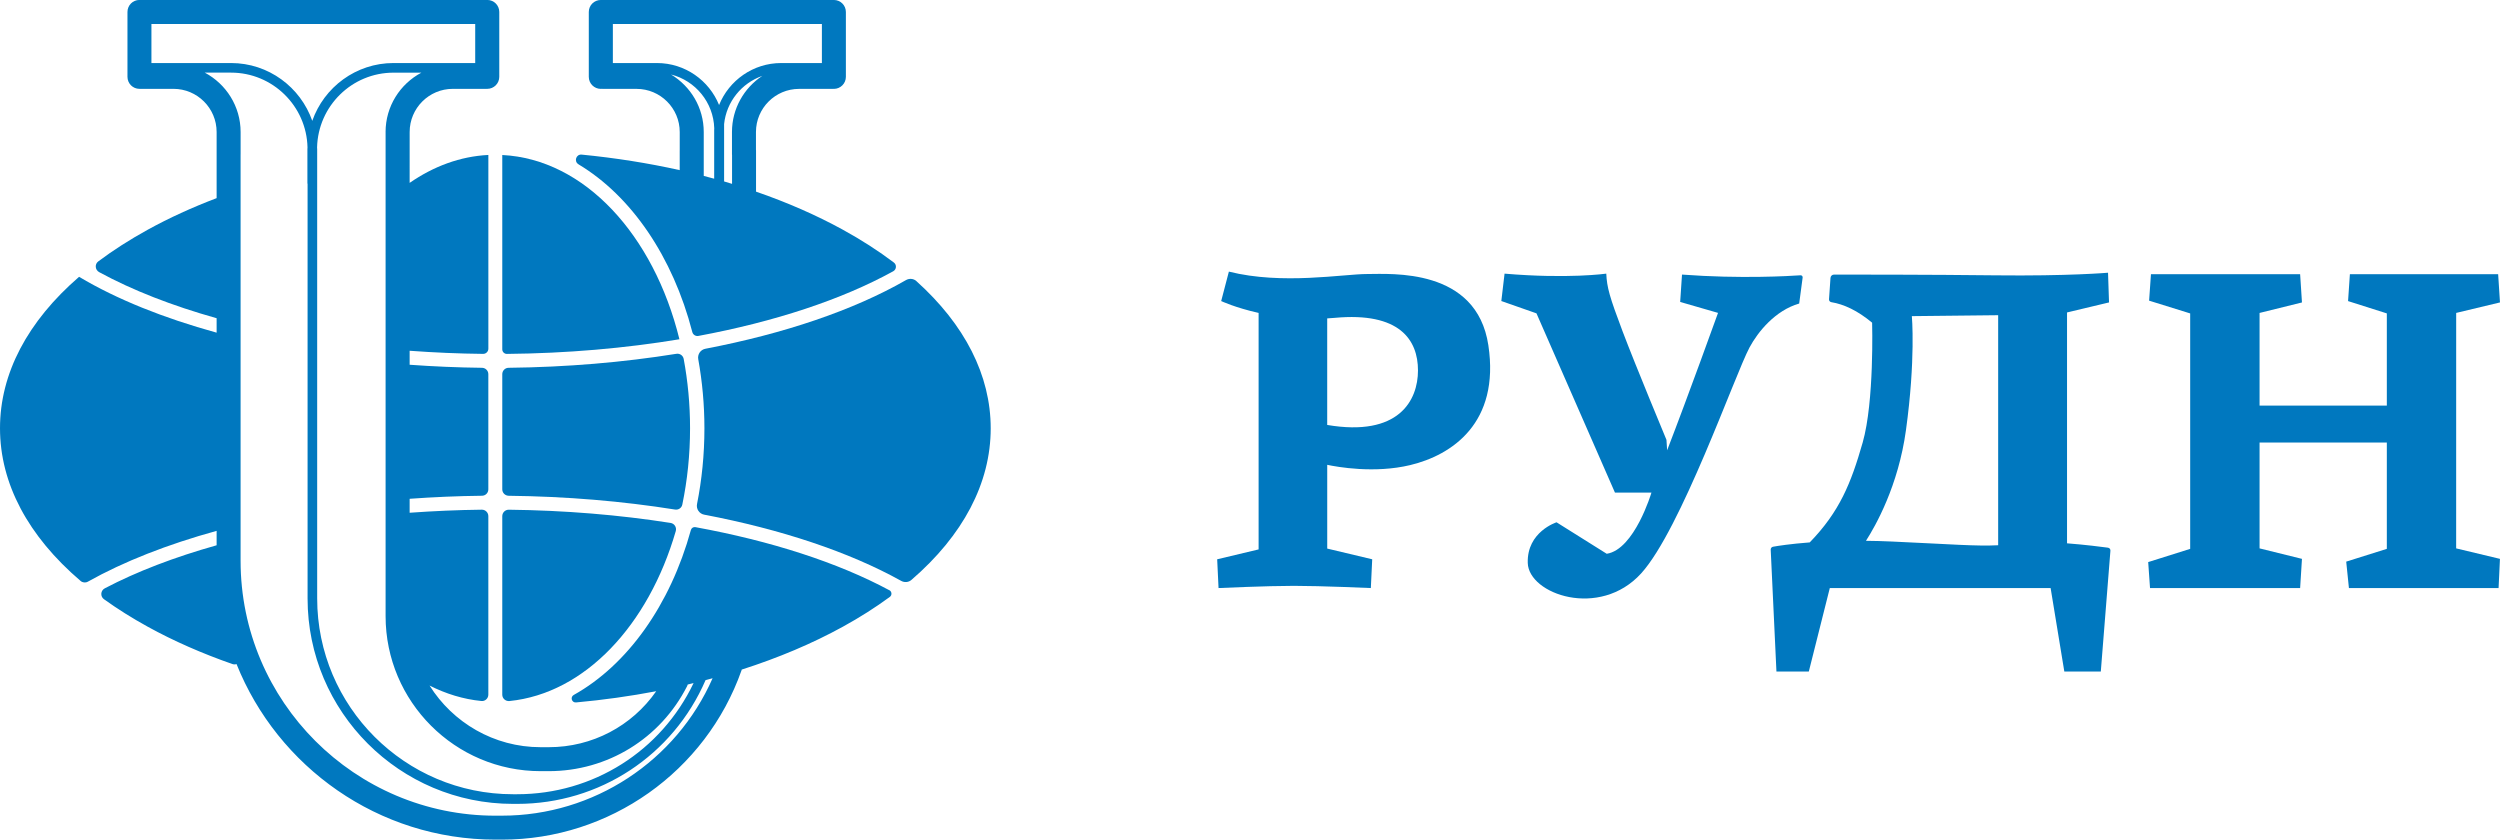 <?xml version="1.0" encoding="UTF-8" standalone="no"?>
<svg
   xmlns:dc="http://purl.org/dc/elements/1.1/"
   xmlns:cc="http://creativecommons.org/ns#"
   xmlns:rdf="http://www.w3.org/1999/02/22-rdf-syntax-ns#"
   xmlns:svg="http://www.w3.org/2000/svg"
   xmlns="http://www.w3.org/2000/svg"
   xmlns:xlink="http://www.w3.org/1999/xlink"
   xmlns:sodipodi="http://sodipodi.sourceforge.net/DTD/sodipodi-0.dtd"
   xmlns:inkscape="http://www.inkscape.org/namespaces/inkscape"
   width="98.478mm"
   height="33.077mm"
   viewBox="0 0 98.478 33.077"
   version="1.1"
   id="svg999"
   inkscape:version="1.0.2 (e86c870879, 2021-01-15, custom)"
   sodipodi:docname="logo.svg">
  <defs
     id="defs993">
    <inkscape:perspective
       sodipodi:type="inkscape:persp3d"
       inkscape:vp_x="0 : -115.42298 : 1"
       inkscape:vp_y="0 : 999.99995 : 0"
       inkscape:vp_z="210.00001 : -115.42298 : 1"
       inkscape:persp3d-origin="105 : -164.92297 : 1"
       id="perspective2583" />
    <g
       id="g1733">
      <symbol
         overflow="visible"
         id="glyph0-0">
        <path
           style="stroke:none"
           d="M 0,-7.547 H 4.844 V 0 H 0 Z m 3.953,7.016 -1.531,-2.75 -1.547,2.75 z m 0,-6.469 H 0.875 l 1.547,2.734 z m -3.422,5.984 1.562,-2.766 -1.562,-2.75 z M 4.297,-1 v -5.562 l -1.562,2.797 z m 0,0"
           id="path1562" />
      </symbol>
      <symbol
         overflow="visible"
         id="glyph0-1">
        <path
           style="stroke:none"
           d="M 2.656,-6.219 1.062,-6.078 v -0.812 L 2.766,-7.312 H 3.844 V 0 h -1.188 z m 0,0"
           id="path1565" />
      </symbol>
      <symbol
         overflow="visible"
         id="glyph0-2">
        <path
           style="stroke:none"
           d="m 5.109,-3.922 c 0.25,0.086 0.445,0.203 0.594,0.359 0.156,0.148 0.273,0.305 0.359,0.469 0.082,0.168 0.133,0.336 0.156,0.5 0.031,0.156 0.047,0.297 0.047,0.422 0,0.336 -0.059,0.637 -0.172,0.906 C 5.977,-1.004 5.82,-0.781 5.625,-0.594 5.426,-0.406 5.191,-0.258 4.922,-0.156 4.648,-0.051 4.352,0 4.031,0 H 0.844 V -7.531 H 3.812 c 0.375,0 0.703,0.047 0.984,0.141 0.281,0.094 0.516,0.23 0.703,0.406 0.188,0.18 0.328,0.387 0.422,0.625 0.102,0.242 0.156,0.508 0.156,0.797 0,0.137 -0.016,0.277 -0.047,0.422 C 6,-4.992 5.941,-4.848 5.859,-4.703 5.785,-4.566 5.688,-4.43 5.562,-4.297 5.438,-4.172 5.285,-4.062 5.109,-3.969 Z M 5.031,-2.188 C 5.031,-2.352 5,-2.516 4.938,-2.672 4.883,-2.828 4.801,-2.961 4.688,-3.078 4.57,-3.191 4.426,-3.285 4.25,-3.359 4.082,-3.43 3.883,-3.469 3.656,-3.469 H 2.062 v 2.562 h 1.594 c 0.25,0 0.461,-0.031 0.641,-0.094 0.176,-0.07 0.316,-0.164 0.422,-0.281 0.113,-0.113 0.191,-0.25 0.234,-0.406 0.051,-0.156 0.078,-0.32 0.078,-0.5 z M 4.812,-5.469 C 4.812,-5.812 4.707,-6.094 4.5,-6.312 4.289,-6.531 3.953,-6.641 3.484,-6.641 H 2.062 v 2.312 h 1.422 c 0.438,0 0.766,-0.098 0.984,-0.297 0.227,-0.207 0.344,-0.488 0.344,-0.844 z m 0,0"
           id="path1568" />
      </symbol>
      <symbol
         overflow="visible"
         id="glyph0-3">
        <path
           style="stroke:none"
           d="m 5,-0.844 h 0.719 l 0.062,0.688 C 5.633,-0.07 5.457,-0.008 5.25,0.031 5.051,0.07 4.859,0.094 4.672,0.094 4.441,0.094 4.258,0.051 4.125,-0.031 3.988,-0.113 3.914,-0.297 3.906,-0.578 c 0,0 -0.008,-0.004 -0.016,-0.016 C 3.691,-0.426 3.5,-0.297 3.312,-0.203 3.125,-0.109 2.945,-0.039 2.781,0 2.613,0.051 2.461,0.078 2.328,0.078 2.203,0.086 2.102,0.094 2.031,0.094 c -0.324,0 -0.594,-0.047 -0.812,-0.141 -0.211,-0.102 -0.375,-0.234 -0.5,-0.391 -0.117,-0.164 -0.199,-0.336 -0.25,-0.516 -0.043,-0.176 -0.062,-0.344 -0.062,-0.5 0,-0.258 0.051,-0.488 0.156,-0.688 0.113,-0.195 0.266,-0.363 0.453,-0.5 0.195,-0.133 0.426,-0.238 0.688,-0.312 0.258,-0.07 0.539,-0.113 0.844,-0.125 L 3.844,-3.172 V -3.469 c 0,-0.395 -0.074,-0.672 -0.219,-0.828 -0.148,-0.164 -0.434,-0.25 -0.859,-0.25 -0.273,0 -0.559,0.027 -0.859,0.078 -0.293,0.043 -0.57,0.109 -0.828,0.203 -0.043,-0.125 -0.086,-0.25 -0.125,-0.375 -0.031,-0.133 -0.062,-0.266 -0.094,-0.391 0.301,-0.145 0.648,-0.254 1.047,-0.328 0.406,-0.082 0.785,-0.125 1.141,-0.125 0.301,0 0.57,0.031 0.812,0.094 0.238,0.062 0.441,0.168 0.609,0.312 C 4.645,-4.93 4.773,-4.738 4.859,-4.5 4.953,-4.27 5,-3.988 5,-3.656 Z m -2.391,-1.562 c -0.324,0.023 -0.562,0.105 -0.719,0.25 -0.148,0.137 -0.219,0.328 -0.219,0.578 0,0.273 0.066,0.48 0.203,0.625 0.133,0.148 0.359,0.219 0.672,0.219 0.195,0 0.41,-0.051 0.641,-0.156 C 3.414,-1.004 3.633,-1.156 3.844,-1.344 V -2.5 Z m 0,0"
           id="path1571" />
      </symbol>
      <symbol
         overflow="visible"
         id="glyph0-4">
        <path
           style="stroke:none"
           d="m 2.688,-5.5 c 0.125,0 0.258,0.012 0.406,0.031 0.156,0.012 0.312,0.031 0.469,0.062 0.156,0.023 0.305,0.059 0.453,0.109 0.145,0.055 0.285,0.117 0.422,0.188 C 4.414,-5.066 4.391,-5.008 4.359,-4.938 4.336,-4.863 4.312,-4.785 4.281,-4.703 4.25,-4.629 4.219,-4.555 4.188,-4.484 c -0.023,0.074 -0.043,0.125 -0.062,0.156 -0.281,-0.102 -0.543,-0.176 -0.781,-0.219 -0.23,-0.039 -0.445,-0.062 -0.641,-0.062 -0.25,0 -0.469,0.055 -0.656,0.156 -0.188,0.105 -0.281,0.281 -0.281,0.531 0,0.105 0.031,0.195 0.094,0.266 0.07,0.074 0.16,0.137 0.266,0.188 0.102,0.055 0.219,0.105 0.344,0.156 0.125,0.043 0.238,0.074 0.344,0.094 0.227,0.074 0.457,0.152 0.688,0.234 0.227,0.074 0.43,0.172 0.609,0.297 0.188,0.117 0.336,0.273 0.453,0.469 0.113,0.188 0.172,0.43 0.172,0.719 0,0.531 -0.203,0.93 -0.609,1.188 -0.406,0.262 -0.969,0.391 -1.688,0.391 -0.156,0 -0.328,-0.012 -0.516,-0.031 C 1.742,0.023 1.562,0 1.375,-0.031 1.195,-0.062 1.02,-0.102 0.844,-0.156 0.676,-0.207 0.523,-0.273 0.391,-0.359 l 0.312,-0.781 c 0.383,0.168 0.723,0.273 1.016,0.312 0.301,0.043 0.547,0.062 0.734,0.062 0.312,0 0.57,-0.051 0.781,-0.156 0.207,-0.113 0.312,-0.305 0.312,-0.578 0,-0.125 -0.031,-0.227 -0.094,-0.312 -0.062,-0.094 -0.148,-0.172 -0.25,-0.234 -0.094,-0.062 -0.211,-0.113 -0.344,-0.156 C 2.734,-2.254 2.602,-2.301 2.469,-2.344 2.219,-2.426 1.984,-2.504 1.766,-2.578 1.547,-2.648 1.348,-2.742 1.172,-2.859 0.992,-2.984 0.852,-3.129 0.75,-3.297 0.645,-3.461 0.594,-3.676 0.594,-3.938 c 0,-0.52 0.188,-0.91 0.562,-1.172 C 1.539,-5.367 2.051,-5.5 2.688,-5.5 Z m 0,0"
           id="path1574" />
      </symbol>
      <symbol
         overflow="visible"
         id="glyph0-5">
        <path
           style="stroke:none"
           d="M 0.891,0 V -5.375 H 2.094 V 0 Z M 2.25,-6.828 c 0,0.188 -0.07,0.352 -0.203,0.484 C 1.91,-6.207 1.727,-6.141 1.5,-6.141 c -0.219,0 -0.398,-0.066 -0.531,-0.203 -0.137,-0.133 -0.203,-0.297 -0.203,-0.484 0,-0.195 0.066,-0.363 0.203,-0.5 C 1.102,-7.461 1.281,-7.531 1.5,-7.531 c 0.227,0 0.41,0.07 0.547,0.203 0.133,0.137 0.203,0.305 0.203,0.5 z m 0,0"
           id="path1577" />
      </symbol>
      <symbol
         overflow="visible"
         id="glyph0-6">
        <path
           style="stroke:none"
           d="m 1.703,-2.703 c 0,0.281 0.02,0.539 0.062,0.766 0.051,0.219 0.129,0.414 0.234,0.578 0.113,0.156 0.266,0.281 0.453,0.375 0.188,0.094 0.414,0.141 0.688,0.141 0.27,0 0.523,-0.023 0.766,-0.078 0.238,-0.062 0.488,-0.145 0.75,-0.25 l 0.266,0.812 c -0.25,0.125 -0.547,0.23 -0.891,0.312 -0.344,0.082 -0.699,0.125 -1.062,0.125 C 2.488,0.078 2.086,0.008 1.766,-0.125 1.453,-0.27 1.195,-0.461 1,-0.703 0.812,-0.941 0.676,-1.227 0.594,-1.562 0.52,-1.895 0.484,-2.25 0.484,-2.625 c 0,-0.301 0.031,-0.617 0.094,-0.953 0.07,-0.344 0.203,-0.656 0.391,-0.938 C 1.156,-4.797 1.414,-5.031 1.75,-5.219 2.082,-5.406 2.508,-5.5 3.031,-5.5 c 0.238,0 0.492,0.016 0.766,0.047 0.27,0.031 0.551,0.105 0.844,0.219 L 4.422,-4.375 c -0.25,-0.082 -0.48,-0.129 -0.688,-0.141 -0.199,-0.02 -0.383,-0.031 -0.547,-0.031 -0.48,0 -0.852,0.168 -1.109,0.5 -0.25,0.324 -0.375,0.773 -0.375,1.344 z m 0,0"
           id="path1580" />
      </symbol>
      <symbol
         overflow="visible"
         id="glyph0-7">
        <path
           style="stroke:none"
           d=""
           id="path1583" />
      </symbol>
      <symbol
         overflow="visible"
         id="glyph0-8">
        <path
           style="stroke:none"
           d="M 2.812,-0.844 C 2.832,-0.883 2.859,-0.977 2.891,-1.125 2.93,-1.281 2.977,-1.453 3.031,-1.641 c 0.062,-0.195 0.125,-0.398 0.188,-0.609 0.062,-0.219 0.125,-0.422 0.188,-0.609 0.07,-0.238 0.148,-0.492 0.234,-0.766 0.094,-0.27 0.176,-0.523 0.25,-0.766 0.082,-0.25 0.148,-0.461 0.203,-0.641 0.062,-0.176 0.102,-0.289 0.125,-0.344 H 5.422 C 5.285,-5 5.133,-4.578 4.969,-4.109 4.812,-3.648 4.645,-3.176 4.469,-2.688 4.301,-2.195 4.133,-1.719 3.969,-1.25 3.801,-0.781 3.648,-0.363 3.516,0 H 1.969 l -1.875,-5.375 h 1.25 l 0.859,2.641 c 0.039,0.125 0.082,0.273 0.125,0.438 0.039,0.168 0.086,0.34 0.141,0.516 0.051,0.168 0.098,0.336 0.141,0.5 0.051,0.168 0.102,0.312 0.156,0.438 z m 0,0"
           id="path1586" />
      </symbol>
      <symbol
         overflow="visible"
         id="glyph0-9">
        <path
           style="stroke:none"
           d="m 2.969,-5.516 c 0.363,0 0.676,0.047 0.938,0.141 0.258,0.094 0.473,0.215 0.641,0.359 0.176,0.148 0.312,0.312 0.406,0.5 0.102,0.188 0.176,0.383 0.219,0.578 0.051,0.188 0.082,0.375 0.094,0.562 0.008,0.18 0.016,0.328 0.016,0.453 v 0.438 H 1.703 c 0,0.23 0.02,0.449 0.062,0.656 0.051,0.199 0.133,0.371 0.25,0.516 0.113,0.148 0.266,0.266 0.453,0.359 0.188,0.086 0.414,0.125 0.688,0.125 0.312,0 0.602,-0.031 0.875,-0.094 0.27,-0.062 0.555,-0.148 0.859,-0.266 l 0.25,0.75 c -0.336,0.18 -0.68,0.309 -1.031,0.391 -0.355,0.082 -0.719,0.125 -1.094,0.125 -0.512,0 -0.93,-0.074 -1.25,-0.219 C 1.441,-0.285 1.18,-0.484 0.984,-0.734 0.797,-0.992 0.664,-1.289 0.594,-1.625 0.52,-1.957 0.484,-2.312 0.484,-2.688 c 0,-0.258 0.031,-0.551 0.094,-0.875 0.07,-0.332 0.195,-0.641 0.375,-0.922 0.176,-0.289 0.426,-0.535 0.75,-0.734 0.32,-0.195 0.742,-0.297 1.266,-0.297 z m 0.047,0.812 c -0.242,0 -0.438,0.047 -0.594,0.141 -0.156,0.086 -0.289,0.199 -0.391,0.344 -0.094,0.137 -0.168,0.297 -0.219,0.484 -0.043,0.188 -0.07,0.387 -0.078,0.594 h 2.438 c 0,-0.227 -0.023,-0.438 -0.062,-0.625 -0.031,-0.195 -0.094,-0.363 -0.188,-0.5 -0.086,-0.133 -0.203,-0.238 -0.359,-0.312 -0.148,-0.082 -0.328,-0.125 -0.547,-0.125 z m 0,0"
           id="path1589" />
      </symbol>
      <symbol
         overflow="visible"
         id="glyph0-10">
        <path
           style="stroke:none"
           d="M 1.906,-4.531 C 2.051,-4.664 2.207,-4.789 2.375,-4.906 2.539,-5.02 2.707,-5.125 2.875,-5.219 3.051,-5.312 3.223,-5.383 3.391,-5.438 3.566,-5.488 3.727,-5.516 3.875,-5.516 c 0.188,0 0.281,0.105 0.281,0.312 0,0.074 -0.012,0.164 -0.031,0.266 C 4.102,-4.832 4.07,-4.723 4.031,-4.609 4,-4.504 3.957,-4.398 3.906,-4.297 3.863,-4.203 3.816,-4.125 3.766,-4.062 3.461,-4.039 3.156,-4.016 2.844,-3.984 2.539,-3.961 2.234,-3.945 1.922,-3.938 V 0 H 0.719 v -5.375 h 1.188 C 1.895,-5.25 1.883,-5.113 1.875,-4.969 c 0,0.137 -0.012,0.266 -0.031,0.391 z m 0,0"
           id="path1592" />
      </symbol>
      <symbol
         overflow="visible"
         id="glyph0-11">
        <path
           style="stroke:none"
           d="m 5.562,-2.688 c 0,0.367 -0.047,0.715 -0.141,1.047 C 5.336,-1.305 5.195,-1.008 5,-0.75 4.801,-0.488 4.535,-0.281 4.203,-0.125 3.867,0.02 3.457,0.094 2.969,0.094 2.5,0.094 2.102,0.02 1.781,-0.125 1.469,-0.27 1.211,-0.469 1.016,-0.719 c -0.188,-0.25 -0.324,-0.539 -0.406,-0.875 -0.086,-0.344 -0.125,-0.703 -0.125,-1.078 0,-0.363 0.047,-0.719 0.141,-1.062 0.094,-0.344 0.242,-0.645 0.453,-0.906 0.207,-0.258 0.473,-0.469 0.797,-0.625 C 2.195,-5.422 2.594,-5.5 3.062,-5.5 c 0.469,0 0.863,0.078 1.188,0.234 0.32,0.156 0.578,0.367 0.766,0.625 0.195,0.262 0.336,0.562 0.422,0.906 0.082,0.344 0.125,0.695 0.125,1.047 z m -1.25,0.016 c 0,-0.227 -0.016,-0.457 -0.047,-0.688 -0.031,-0.227 -0.094,-0.438 -0.188,-0.625 C 3.992,-4.172 3.867,-4.32 3.703,-4.438 3.535,-4.562 3.32,-4.625 3.062,-4.625 2.789,-4.625 2.566,-4.566 2.391,-4.453 2.223,-4.336 2.086,-4.188 1.984,-4 1.891,-3.812 1.82,-3.602 1.781,-3.375 1.75,-3.145 1.734,-2.91 1.734,-2.672 c 0,0.262 0.016,0.508 0.047,0.734 0.031,0.219 0.094,0.418 0.188,0.594 0.094,0.168 0.227,0.305 0.406,0.406 0.176,0.105 0.406,0.156 0.688,0.156 0.258,0 0.469,-0.051 0.625,-0.156 0.164,-0.113 0.297,-0.258 0.391,-0.438 0.094,-0.176 0.156,-0.379 0.188,-0.609 0.031,-0.227 0.047,-0.457 0.047,-0.688 z m 0,0"
           id="path1595" />
      </symbol>
      <symbol
         overflow="visible"
         id="glyph0-12">
        <path
           style="stroke:none"
           d="m 4.109,0 v -3.453 c 0,-0.188 -0.012,-0.348 -0.031,-0.484 -0.023,-0.133 -0.062,-0.242 -0.125,-0.328 -0.055,-0.094 -0.137,-0.16 -0.25,-0.203 C 3.586,-4.52 3.438,-4.547 3.25,-4.547 c -0.219,0 -0.465,0.047 -0.734,0.141 -0.262,0.094 -0.5,0.203 -0.719,0.328 V 0 H 0.594 V -5.375 H 1.75 l 0.016,0.469 0.031,0.016 C 2.109,-5.086 2.438,-5.238 2.781,-5.344 3.125,-5.457 3.426,-5.516 3.688,-5.516 c 0.352,0 0.641,0.055 0.859,0.156 0.219,0.105 0.383,0.242 0.5,0.406 0.113,0.168 0.188,0.359 0.219,0.578 0.031,0.211 0.047,0.43 0.047,0.656 V 0 Z m 0,0"
           id="path1598" />
      </symbol>
      <symbol
         overflow="visible"
         id="glyph0-13">
        <path
           style="stroke:none"
           d="m 0.672,-3.109 c 0,-0.57 0.055,-1.102 0.172,-1.594 0.113,-0.488 0.258,-0.93 0.438,-1.328 0.176,-0.406 0.363,-0.758 0.562,-1.062 0.195,-0.312 0.379,-0.562 0.547,-0.75 l 0.516,0.312 C 2.812,-7.395 2.695,-7.195 2.562,-6.938 c -0.125,0.25 -0.258,0.559 -0.391,0.922 -0.125,0.367 -0.234,0.793 -0.328,1.281 -0.086,0.48 -0.125,1.012 -0.125,1.594 0,0.668 0.039,1.262 0.125,1.781 0.094,0.512 0.203,0.961 0.328,1.344 0.133,0.375 0.27,0.688 0.406,0.938 0.133,0.258 0.25,0.457 0.344,0.594 L 2.391,1.875 C 2.223,1.676 2.039,1.426 1.844,1.125 1.645,0.82 1.457,0.461 1.281,0.047 1.102,-0.367 0.957,-0.836 0.844,-1.359 c -0.117,-0.531 -0.172,-1.113 -0.172,-1.75 z m 0,0"
           id="path1601" />
      </symbol>
      <symbol
         overflow="visible"
         id="glyph0-14">
        <path
           style="stroke:none"
           d="m 6,-5.422 c 0,0.43 -0.117,0.824 -0.344,1.188 -0.219,0.367 -0.547,0.621 -0.984,0.766 0.156,0.043 0.285,0.109 0.391,0.203 0.102,0.086 0.191,0.184 0.266,0.297 0.07,0.117 0.133,0.246 0.188,0.391 0.051,0.137 0.102,0.281 0.156,0.438 L 6.281,0 h -1.25 C 4.938,-0.332 4.836,-0.664 4.734,-1 4.641,-1.332 4.547,-1.676 4.453,-2.031 4.328,-2.477 4.148,-2.781 3.922,-2.938 3.703,-3.094 3.426,-3.172 3.094,-3.172 H 2.062 V 0 H 0.844 v -7.547 h 2.797 c 0.395,0 0.738,0.055 1.031,0.156 C 4.973,-7.285 5.219,-7.133 5.406,-6.938 5.602,-6.75 5.75,-6.523 5.844,-6.266 5.945,-6.016 6,-5.734 6,-5.422 Z M 3.422,-4.062 c 0.133,0 0.281,-0.02 0.438,-0.062 0.156,-0.039 0.297,-0.109 0.422,-0.203 0.125,-0.094 0.227,-0.223 0.312,-0.391 0.082,-0.164 0.125,-0.379 0.125,-0.641 0,-0.445 -0.125,-0.77 -0.375,-0.969 -0.25,-0.207 -0.562,-0.312 -0.938,-0.312 H 2.062 V -4.062 Z m 0,0"
           id="path1604" />
      </symbol>
      <symbol
         overflow="visible"
         id="glyph0-15">
        <path
           style="stroke:none"
           d="m 6.766,-2.734 c 0,0.43 -0.062,0.82 -0.188,1.172 -0.117,0.344 -0.297,0.641 -0.547,0.891 -0.242,0.25 -0.555,0.445 -0.938,0.578 -0.375,0.125 -0.82,0.188 -1.328,0.188 -0.531,0 -0.984,-0.062 -1.359,-0.188 -0.375,-0.133 -0.688,-0.32 -0.938,-0.562 -0.242,-0.238 -0.418,-0.535 -0.531,-0.891 -0.117,-0.352 -0.172,-0.75 -0.172,-1.188 v -4.812 H 2 v 4.844 c 0,0.637 0.148,1.109 0.453,1.422 0.312,0.305 0.754,0.453 1.328,0.453 0.551,0 0.984,-0.148 1.297,-0.453 C 5.398,-1.582 5.562,-2.055 5.562,-2.703 L 5.547,-7.547 H 6.781 Z m 0,0"
           id="path1607" />
      </symbol>
      <symbol
         overflow="visible"
         id="glyph0-16">
        <path
           style="stroke:none"
           d="m 3.328,-7.672 c 0.344,0 0.711,0.039 1.109,0.109 0.395,0.062 0.77,0.188 1.125,0.375 L 5.203,-6.328 C 4.836,-6.484 4.488,-6.582 4.156,-6.625 3.832,-6.676 3.539,-6.703 3.281,-6.703 c -0.398,0 -0.715,0.102 -0.953,0.297 -0.242,0.199 -0.359,0.496 -0.359,0.891 0,0.18 0.047,0.328 0.141,0.453 0.094,0.117 0.211,0.219 0.359,0.312 0.145,0.086 0.312,0.152 0.5,0.203 0.195,0.055 0.398,0.105 0.609,0.156 0.258,0.062 0.535,0.141 0.828,0.234 0.289,0.086 0.555,0.211 0.797,0.375 0.238,0.156 0.438,0.371 0.594,0.641 0.156,0.273 0.234,0.621 0.234,1.047 0,0.73 -0.262,1.277 -0.781,1.641 -0.512,0.367 -1.234,0.547 -2.172,0.547 -0.387,0 -0.812,-0.043 -1.281,-0.125 C 1.336,-0.125 0.906,-0.281 0.5,-0.5 l 0.375,-0.891 c 0.477,0.219 0.906,0.359 1.281,0.422 0.383,0.062 0.711,0.094 0.984,0.094 0.52,0 0.914,-0.086 1.188,-0.266 C 4.609,-1.328 4.75,-1.645 4.75,-2.094 c 0,-0.195 -0.039,-0.359 -0.109,-0.484 -0.074,-0.133 -0.18,-0.25 -0.312,-0.344 -0.125,-0.094 -0.277,-0.164 -0.453,-0.219 -0.168,-0.062 -0.359,-0.125 -0.578,-0.188 C 2.953,-3.41 2.617,-3.5 2.297,-3.594 1.984,-3.695 1.703,-3.828 1.453,-3.984 1.211,-4.141 1.02,-4.332 0.875,-4.562 0.738,-4.801 0.672,-5.109 0.672,-5.484 c 0,-0.676 0.234,-1.207 0.703,-1.594 0.477,-0.395 1.129,-0.594 1.953,-0.594 z m 0,0"
           id="path1610" />
      </symbol>
      <symbol
         overflow="visible"
         id="glyph0-17">
        <path
           style="stroke:none"
           d="m 2.625,-3.109 c 0,0.625 -0.062,1.203 -0.188,1.734 C 2.32,-0.844 2.176,-0.367 2,0.047 1.82,0.461 1.633,0.82 1.438,1.125 1.238,1.426 1.055,1.676 0.891,1.875 l -0.5,-0.359 C 0.473,1.379 0.582,1.18 0.719,0.922 c 0.133,-0.25 0.266,-0.562 0.391,-0.938 C 1.242,-0.398 1.352,-0.848 1.438,-1.359 1.531,-1.879 1.578,-2.473 1.578,-3.141 1.578,-3.734 1.531,-4.27 1.438,-4.75 1.352,-5.238 1.242,-5.664 1.109,-6.031 0.984,-6.395 0.852,-6.703 0.719,-6.953 0.594,-7.211 0.484,-7.406 0.391,-7.531 l 0.516,-0.312 c 0.164,0.188 0.348,0.434 0.547,0.734 0.207,0.305 0.395,0.656 0.562,1.062 0.176,0.398 0.32,0.844 0.438,1.344 0.113,0.492 0.172,1.023 0.172,1.594 z m 0,0"
           id="path1613" />
      </symbol>
      <symbol
         overflow="visible"
         id="glyph0-18">
        <path
           style="stroke:none"
           d="m 0.844,0 v -7.547 h 4.859 v 0.906 H 2.094 v 2.234 h 3.047 v 0.859 H 2.094 V -0.906 H 5.875 V 0 Z m 0,0"
           id="path1616" />
      </symbol>
      <symbol
         overflow="visible"
         id="glyph0-19">
        <path
           style="stroke:none"
           d="m 5.75,-1.906 v -5.625 H 6.953 V 0 H 5.719 C 5.258,-0.707 4.801,-1.426 4.344,-2.156 3.883,-2.883 3.426,-3.609 2.969,-4.328 l -0.891,-1.438 c -0.012,0 -0.016,0.008 -0.016,0.016 0,0 -0.012,0 -0.031,0 V 0 h -1.188 v -7.531 h 1.25 c 0.438,0.668 0.863,1.336 1.281,2 0.426,0.656 0.852,1.32 1.281,1.984 L 5.688,-1.906 Z m 0,0"
           id="path1619" />
      </symbol>
      <symbol
         overflow="visible"
         id="glyph0-20">
        <path
           style="stroke:none"
           d="m 4.25,-7.672 c 0.395,0 0.758,0.031 1.094,0.094 0.344,0.055 0.641,0.121 0.891,0.203 L 6.031,-6.469 c -0.312,-0.082 -0.609,-0.141 -0.891,-0.172 -0.281,-0.039 -0.543,-0.062 -0.781,-0.062 -0.836,0 -1.449,0.266 -1.844,0.797 -0.398,0.523 -0.594,1.262 -0.594,2.219 0,0.406 0.031,0.781 0.094,1.125 0.07,0.336 0.191,0.625 0.359,0.875 0.164,0.25 0.383,0.445 0.656,0.578 0.27,0.137 0.613,0.203 1.031,0.203 0.176,0 0.379,-0.008 0.609,-0.031 0.227,-0.031 0.426,-0.066 0.594,-0.109 v -2.875 H 6.406 V -0.281 C 6.008,-0.156 5.602,-0.062 5.188,0 4.77,0.062 4.375,0.094 4,0.094 3.352,0.094 2.816,0 2.391,-0.188 1.961,-0.383 1.613,-0.656 1.344,-1 1.082,-1.344 0.895,-1.75 0.781,-2.219 0.664,-2.688 0.609,-3.191 0.609,-3.734 c 0,-0.414 0.051,-0.859 0.156,-1.328 0.102,-0.469 0.289,-0.895 0.562,-1.281 0.27,-0.383 0.641,-0.703 1.109,-0.953 0.469,-0.25 1.07,-0.375 1.812,-0.375 z m 0,0"
           id="path1622" />
      </symbol>
      <symbol
         overflow="visible"
         id="glyph1-0">
        <path
           style="stroke:none"
           d="M 0,-13.719 H 8.797 V 0 H 0 Z m 7.203,12.734 -2.797,-4.969 -2.812,4.969 z m 0,-11.75 h -5.625 l 2.828,4.969 z m -6.219,10.875 2.812,-5.016 -2.812,-5 z m 6.812,0.047 v -10.109 l -2.812,5.078 z m 0,0"
           id="path1625" />
      </symbol>
      <symbol
         overflow="visible"
         id="glyph1-1">
        <path
           style="stroke:none"
           d="M 1.234,0 V -10.234 H 3.406 v 8.656 H 8.953 V 0 Z m 0,0"
           id="path1628" />
      </symbol>
      <symbol
         overflow="visible"
         id="glyph1-2">
        <path
           style="stroke:none"
           d="m 11.094,-5.094 c 0,0.742 -0.105,1.434 -0.312,2.078 -0.199,0.637 -0.5,1.188 -0.906,1.656 C 9.469,-0.891 8.953,-0.52 8.328,-0.25 7.711,0.008 6.988,0.141 6.156,0.141 5.25,0.141 4.473,0.02 3.828,-0.219 3.18,-0.469 2.648,-0.82 2.234,-1.281 1.828,-1.75 1.523,-2.297 1.328,-2.922 1.141,-3.555 1.047,-4.27 1.047,-5.062 c 0,-0.719 0.086,-1.398 0.266,-2.047 C 1.5,-7.754 1.797,-8.32 2.203,-8.812 c 0.406,-0.5 0.938,-0.891 1.594,-1.172 0.656,-0.289 1.441,-0.438 2.359,-0.438 0.926,0 1.703,0.148 2.328,0.438 0.633,0.281 1.145,0.672 1.531,1.172 0.383,0.492 0.66,1.059 0.828,1.703 0.164,0.637 0.25,1.309 0.25,2.016 z m -2.188,0.031 c 0,-0.445 -0.039,-0.895 -0.109,-1.344 C 8.723,-6.863 8.582,-7.273 8.375,-7.641 8.176,-8.016 7.898,-8.312 7.547,-8.531 7.191,-8.758 6.727,-8.875 6.156,-8.875 5.582,-8.875 5.109,-8.766 4.734,-8.547 4.367,-8.336 4.07,-8.051 3.844,-7.688 3.625,-7.332 3.473,-6.926 3.391,-6.469 c -0.086,0.461 -0.125,0.934 -0.125,1.422 0,1.188 0.223,2.102 0.672,2.734 0.457,0.637 1.195,0.953 2.219,0.953 0.469,0 0.875,-0.094 1.219,-0.281 0.352,-0.195 0.641,-0.461 0.859,-0.797 0.227,-0.332 0.395,-0.723 0.5,-1.172 C 8.848,-4.066 8.906,-4.551 8.906,-5.062 Z m 0,0"
           id="path1631" />
      </symbol>
      <symbol
         overflow="visible"
         id="glyph1-3">
        <path
           style="stroke:none"
           d="m 3.266,-5.047 c 0,0.512 0.047,0.984 0.141,1.422 0.094,0.43 0.25,0.797 0.469,1.109 0.227,0.312 0.535,0.559 0.922,0.734 0.383,0.18 0.879,0.266 1.484,0.266 0.207,0 0.461,-0.008 0.766,-0.031 C 7.359,-1.578 7.613,-1.625 7.812,-1.688 L 7.797,-5.359 h 1.969 l 0.016,4.938 C 9.176,-0.223 8.551,-0.082 7.906,0 7.27,0.094 6.676,0.141 6.125,0.141 5.164,0.141 4.359,0.008 3.703,-0.25 3.047,-0.52 2.52,-0.883 2.125,-1.344 1.738,-1.812 1.461,-2.359 1.297,-2.984 c -0.168,-0.633 -0.25,-1.328 -0.25,-2.078 0,-0.562 0.07,-1.156 0.219,-1.781 0.156,-0.633 0.438,-1.211 0.844,-1.734 0.406,-0.531 0.961,-0.969 1.672,-1.312 0.707,-0.352 1.613,-0.531 2.719,-0.531 0.562,0 1.102,0.043 1.625,0.125 C 8.645,-10.223 9.102,-10.125 9.5,-10 L 9.203,-8.484 C 8.723,-8.598 8.258,-8.676 7.812,-8.719 7.375,-8.758 7.023,-8.781 6.766,-8.781 c -1.242,0 -2.137,0.336 -2.688,1 -0.543,0.656 -0.812,1.57 -0.812,2.734 z m 0,0"
           id="path1634" />
      </symbol>
      <symbol
         overflow="visible"
         id="glyph2-0">
        <path
           style="stroke:none"
           d="M 0,-7.531 H 4.797 V 0 H 0 Z M 4.047,-0.438 2.391,-3.359 0.75,-0.438 Z m 0,-6.656 H 0.75 l 1.641,2.922 z M 0.438,-0.797 2.125,-3.766 0.438,-6.75 Z m 3.922,0.031 V -6.781 l -1.688,3.016 z m 0,0"
           id="path1637" />
      </symbol>
      <symbol
         overflow="visible"
         id="glyph2-1">
        <path
           style="stroke:none"
           d="M 2.641,0 V -6.797 H 0.219 V -7.531 h 5.75 v 0.734 H 3.562 L 3.547,0 Z m 0,0"
           id="path1640" />
      </symbol>
      <symbol
         overflow="visible"
         id="glyph2-2">
        <path
           style="stroke:none"
           d="M 1.578,-4.891 C 1.91,-5.055 2.25,-5.195 2.594,-5.312 c 0.344,-0.113 0.633,-0.172 0.875,-0.172 0.363,0 0.645,0.055 0.844,0.156 0.207,0.105 0.363,0.242 0.469,0.406 0.102,0.168 0.164,0.355 0.188,0.562 C 4.988,-4.16 5,-3.961 5,-3.766 V 0 H 4.109 v -3.547 c 0,-0.176 -0.012,-0.336 -0.031,-0.484 C 4.066,-4.188 4.031,-4.316 3.969,-4.422 3.906,-4.535 3.812,-4.617 3.688,-4.672 3.562,-4.723 3.391,-4.75 3.172,-4.75 c -0.25,0 -0.527,0.059 -0.828,0.172 -0.305,0.105 -0.57,0.227 -0.797,0.359 V 0 H 0.641 V -7.828 H 1.531 v 1.75 L 1.5,-4.938 Z m 0,0"
           id="path1643" />
      </symbol>
      <symbol
         overflow="visible"
         id="glyph2-3">
        <path
           style="stroke:none"
           d="m 2.906,-4.828 c -0.262,0 -0.48,0.047 -0.656,0.141 -0.18,0.094 -0.324,0.227 -0.438,0.391 -0.105,0.156 -0.188,0.344 -0.25,0.562 -0.055,0.211 -0.086,0.43 -0.094,0.656 H 4.203 C 4.203,-3.336 4.176,-3.57 4.125,-3.781 4.082,-4 4.008,-4.188 3.906,-4.344 3.812,-4.5 3.68,-4.617 3.516,-4.703 3.359,-4.785 3.156,-4.828 2.906,-4.828 Z M 2.875,-5.484 c 0.363,0 0.664,0.047 0.906,0.141 0.25,0.094 0.453,0.219 0.609,0.375 0.164,0.156 0.289,0.328 0.375,0.516 0.094,0.188 0.16,0.383 0.203,0.578 0.039,0.188 0.062,0.367 0.062,0.531 0.008,0.168 0.016,0.309 0.016,0.422 V -2.5 h -3.594 c 0,0.25 0.02,0.492 0.062,0.719 0.039,0.23 0.117,0.434 0.234,0.609 0.125,0.168 0.285,0.305 0.484,0.406 0.195,0.105 0.445,0.156 0.75,0.156 0.312,0 0.598,-0.031 0.859,-0.094 C 4.102,-0.773 4.391,-0.875 4.703,-1 l 0.219,0.578 C 4.598,-0.254 4.27,-0.129 3.938,-0.047 3.613,0.023 3.273,0.062 2.922,0.062 c -0.48,0 -0.875,-0.07 -1.188,-0.219 C 1.43,-0.301 1.188,-0.492 1,-0.734 c -0.18,-0.25 -0.305,-0.539 -0.375,-0.875 -0.062,-0.332 -0.094,-0.688 -0.094,-1.062 0,-0.164 0.008,-0.348 0.031,-0.547 C 0.582,-3.414 0.625,-3.617 0.688,-3.828 0.75,-4.035 0.832,-4.238 0.938,-4.438 1.051,-4.633 1.195,-4.812 1.375,-4.969 1.551,-5.125 1.758,-5.25 2,-5.344 2.25,-5.438 2.539,-5.484 2.875,-5.484 Z m 0,0"
           id="path1646" />
      </symbol>
      <symbol
         overflow="visible"
         id="glyph2-4">
        <path
           style="stroke:none"
           d=""
           id="path1649" />
      </symbol>
      <symbol
         overflow="visible"
         id="glyph2-5">
        <path
           style="stroke:none"
           d="M 1.562,-5.031 C 1.875,-5.207 2.164,-5.328 2.438,-5.391 2.707,-5.461 2.953,-5.5 3.172,-5.5 c 0.395,0 0.723,0.074 0.984,0.219 0.258,0.137 0.461,0.336 0.609,0.594 0.156,0.25 0.266,0.555 0.328,0.906 0.07,0.344 0.109,0.719 0.109,1.125 0,0.375 -0.043,0.73 -0.125,1.062 -0.074,0.336 -0.199,0.625 -0.375,0.875 -0.18,0.242 -0.418,0.434 -0.719,0.578 -0.293,0.145 -0.664,0.219 -1.109,0.219 -0.367,0 -0.742,-0.043 -1.125,-0.125 C 1.363,-0.129 0.992,-0.25 0.641,-0.406 v -7.422 h 0.906 V -6.25 L 1.5,-5.078 Z M 3,-4.75 c -0.25,0 -0.508,0.047 -0.766,0.141 -0.262,0.086 -0.492,0.188 -0.688,0.312 V -0.875 c 0.219,0.105 0.438,0.172 0.656,0.203 0.227,0.031 0.438,0.047 0.625,0.047 0.227,0 0.43,-0.031 0.609,-0.094 0.176,-0.07 0.328,-0.188 0.453,-0.344 0.125,-0.156 0.219,-0.359 0.281,-0.609 C 4.242,-1.93 4.281,-2.254 4.281,-2.641 4.281,-3.066 4.25,-3.414 4.188,-3.688 4.125,-3.969 4.035,-4.188 3.922,-4.344 3.805,-4.5 3.672,-4.602 3.516,-4.656 3.359,-4.719 3.188,-4.75 3,-4.75 Z m 0,0"
           id="path1652" />
      </symbol>
      <symbol
         overflow="visible"
         id="glyph2-6">
        <path
           style="stroke:none"
           d="m 2.5,-2.469 c -0.367,0.012 -0.637,0.102 -0.812,0.266 -0.18,0.168 -0.266,0.387 -0.266,0.656 0,0.324 0.07,0.562 0.219,0.719 0.156,0.148 0.41,0.219 0.766,0.219 0.238,0 0.477,-0.055 0.719,-0.172 0.25,-0.125 0.5,-0.301 0.75,-0.531 v -1.25 z m 2.234,1.797 H 5.469 l 0.047,0.531 c -0.125,0.062 -0.277,0.117 -0.453,0.156 -0.168,0.039 -0.324,0.062 -0.469,0.062 -0.219,0 -0.387,-0.043 -0.5,-0.125 -0.117,-0.094 -0.184,-0.281 -0.203,-0.562 C 3.68,-0.441 3.477,-0.305 3.281,-0.203 3.094,-0.109 2.922,-0.039 2.766,0 2.609,0.039 2.461,0.066 2.328,0.078 2.203,0.086 2.102,0.094 2.031,0.094 1.719,0.094 1.457,0.039 1.25,-0.062 1.051,-0.164 0.895,-0.297 0.781,-0.453 c -0.117,-0.156 -0.199,-0.32 -0.25,-0.5 -0.043,-0.176 -0.062,-0.344 -0.062,-0.5 0,-0.469 0.164,-0.844 0.5,-1.125 C 1.301,-2.859 1.812,-3.02 2.5,-3.062 L 3.875,-3.156 V -3.5 c 0,-0.445 -0.086,-0.758 -0.25,-0.938 -0.156,-0.188 -0.461,-0.281 -0.906,-0.281 -0.262,0 -0.539,0.027 -0.828,0.078 -0.281,0.055 -0.559,0.125 -0.828,0.219 L 0.859,-5.031 c 0.301,-0.133 0.633,-0.238 1,-0.312 0.375,-0.07 0.727,-0.109 1.062,-0.109 0.562,0 1.004,0.137 1.328,0.406 0.32,0.262 0.484,0.719 0.484,1.375 z m 0,0"
           id="path1655" />
      </symbol>
      <symbol
         overflow="visible"
         id="glyph2-7">
        <path
           style="stroke:none"
           d="m 0.719,-0.969 c 0.344,0.156 0.656,0.258 0.938,0.297 0.289,0.043 0.531,0.062 0.719,0.062 0.164,0 0.32,-0.008 0.469,-0.031 C 3,-0.672 3.129,-0.719 3.234,-0.781 3.348,-0.852 3.438,-0.941 3.5,-1.047 3.562,-1.16 3.594,-1.301 3.594,-1.469 3.594,-1.602 3.562,-1.719 3.5,-1.812 3.438,-1.914 3.352,-2 3.25,-2.062 3.145,-2.133 3.02,-2.195 2.875,-2.25 2.738,-2.301 2.594,-2.352 2.438,-2.406 2.207,-2.488 1.984,-2.566 1.766,-2.641 1.547,-2.723 1.352,-2.82 1.188,-2.938 1.02,-3.051 0.883,-3.188 0.781,-3.344 0.676,-3.508 0.625,-3.719 0.625,-3.969 c 0,-0.258 0.051,-0.484 0.156,-0.672 0.102,-0.188 0.242,-0.344 0.422,-0.469 0.176,-0.125 0.379,-0.219 0.609,-0.281 0.238,-0.062 0.492,-0.094 0.766,-0.094 0.102,0 0.223,0.012 0.359,0.031 0.145,0.012 0.289,0.031 0.438,0.062 0.145,0.031 0.285,0.074 0.422,0.125 0.133,0.043 0.266,0.102 0.391,0.172 l -0.281,0.625 C 3.625,-4.57 3.375,-4.645 3.156,-4.688 2.945,-4.727 2.75,-4.75 2.562,-4.75 c -0.137,0 -0.273,0.016 -0.406,0.047 -0.137,0.023 -0.258,0.062 -0.359,0.125 -0.094,0.062 -0.172,0.148 -0.234,0.25 -0.062,0.094 -0.094,0.219 -0.094,0.375 0,0.117 0.035,0.215 0.109,0.297 0.082,0.086 0.18,0.164 0.297,0.234 0.125,0.062 0.25,0.117 0.375,0.156 0.133,0.043 0.258,0.086 0.375,0.125 0.219,0.074 0.438,0.148 0.656,0.219 C 3.508,-2.848 3.707,-2.75 3.875,-2.625 c 0.176,0.125 0.316,0.277 0.422,0.453 0.113,0.18 0.172,0.414 0.172,0.703 0,0.273 -0.059,0.508 -0.172,0.703 -0.105,0.188 -0.25,0.344 -0.438,0.469 -0.18,0.125 -0.398,0.219 -0.656,0.281 C 2.941,0.035 2.656,0.062 2.344,0.062 2.176,0.062 2.004,0.051 1.828,0.031 1.66,0.02 1.492,0 1.328,-0.031 1.16,-0.07 1,-0.117 0.844,-0.172 0.688,-0.223 0.547,-0.285 0.422,-0.359 Z m 0,0"
           id="path1658" />
      </symbol>
      <symbol
         overflow="visible"
         id="glyph2-8">
        <path
           style="stroke:none"
           d="M 0.938,0 V -5.375 H 1.828 V 0 Z m 1.047,-6.781 c 0,0.156 -0.059,0.297 -0.172,0.422 C 1.695,-6.242 1.555,-6.188 1.391,-6.188 1.234,-6.188 1.094,-6.242 0.969,-6.359 0.852,-6.484 0.797,-6.625 0.797,-6.781 c 0,-0.164 0.055,-0.305 0.172,-0.422 0.125,-0.113 0.266,-0.172 0.422,-0.172 0.164,0 0.305,0.059 0.422,0.172 0.113,0.117 0.172,0.258 0.172,0.422 z m 0,0"
           id="path1661" />
      </symbol>
      <symbol
         overflow="visible"
         id="glyph2-9">
        <path
           style="stroke:none"
           d="m 1.453,-2.703 c 0,0.305 0.023,0.578 0.078,0.828 0.051,0.25 0.133,0.469 0.25,0.656 0.113,0.18 0.27,0.32 0.469,0.422 0.195,0.105 0.445,0.156 0.75,0.156 0.281,0 0.539,-0.023 0.781,-0.078 0.238,-0.062 0.492,-0.148 0.766,-0.266 l 0.25,0.594 C 4.555,-0.266 4.273,-0.156 3.953,-0.062 3.629,0.02 3.285,0.062 2.922,0.062 2.473,0.062 2.094,-0.004 1.781,-0.141 1.477,-0.273 1.234,-0.461 1.047,-0.703 0.859,-0.941 0.723,-1.223 0.641,-1.547 0.566,-1.879 0.531,-2.238 0.531,-2.625 c 0,-0.281 0.031,-0.586 0.094,-0.922 0.062,-0.332 0.18,-0.645 0.359,-0.938 0.188,-0.289 0.438,-0.531 0.75,-0.719 0.32,-0.188 0.738,-0.281 1.25,-0.281 0.238,0 0.484,0.016 0.734,0.047 0.258,0.031 0.531,0.105 0.812,0.219 L 4.328,-4.562 C 4.066,-4.656 3.832,-4.711 3.625,-4.734 3.426,-4.754 3.238,-4.766 3.062,-4.766 c -0.523,0 -0.922,0.188 -1.203,0.562 -0.273,0.375 -0.406,0.875 -0.406,1.5 z m 0,0"
           id="path1664" />
      </symbol>
      <symbol
         overflow="visible"
         id="glyph2-10">
        <path
           style="stroke:none"
           d="m 0.094,-5.359 h 0.922 c 0.145,0.469 0.297,0.934 0.453,1.391 0.156,0.449 0.305,0.902 0.453,1.359 0.102,0.312 0.203,0.637 0.297,0.969 C 2.32,-1.316 2.426,-1 2.531,-0.688 h 0.047 c 0.031,-0.051 0.062,-0.145 0.094,-0.281 0.039,-0.145 0.086,-0.312 0.141,-0.5 C 2.875,-1.656 2.938,-1.859 3,-2.078 3.07,-2.297 3.145,-2.52 3.219,-2.75 l 0.875,-2.609 H 5 L 3.062,0 H 1.984 Z m 0,0"
           id="path1667" />
      </symbol>
      <symbol
         overflow="visible"
         id="glyph2-11">
        <path
           style="stroke:none"
           d="m 1.672,-4.609 c 0.133,-0.113 0.281,-0.223 0.438,-0.328 0.164,-0.113 0.332,-0.207 0.5,-0.281 C 2.773,-5.301 2.938,-5.367 3.094,-5.422 3.258,-5.473 3.41,-5.5 3.547,-5.5 c 0.082,0 0.148,0.023 0.203,0.062 0.051,0.031 0.078,0.105 0.078,0.219 0,0.043 -0.012,0.102 -0.031,0.172 -0.023,0.074 -0.043,0.152 -0.062,0.234 -0.023,0.074 -0.055,0.148 -0.094,0.219 -0.031,0.074 -0.074,0.137 -0.125,0.188 C 3.211,-4.375 2.906,-4.336 2.594,-4.297 2.281,-4.254 1.969,-4.219 1.656,-4.188 V 0 H 0.766 v -5.375 h 0.875 l -0.031,0.719 z m 0,0"
           id="path1670" />
      </symbol>
      <symbol
         overflow="visible"
         id="glyph2-12">
        <path
           style="stroke:none"
           d="m 5.281,-2.672 c 0,0.344 -0.043,0.684 -0.125,1.016 -0.074,0.324 -0.203,0.617 -0.391,0.875 -0.188,0.262 -0.438,0.477 -0.75,0.641 C 3.703,0.016 3.312,0.094 2.844,0.094 2.395,0.094 2.02,0.02 1.719,-0.125 1.426,-0.281 1.191,-0.484 1.016,-0.734 c -0.168,-0.25 -0.293,-0.535 -0.375,-0.859 -0.074,-0.332 -0.109,-0.688 -0.109,-1.062 0,-0.352 0.039,-0.695 0.125,-1.031 0.094,-0.344 0.234,-0.645 0.422,-0.906 0.188,-0.27 0.43,-0.484 0.734,-0.641 0.312,-0.164 0.691,-0.25 1.141,-0.25 0.445,0 0.816,0.086 1.109,0.25 0.301,0.156 0.539,0.367 0.719,0.625 0.188,0.262 0.316,0.562 0.391,0.906 0.07,0.336 0.109,0.68 0.109,1.031 z m -0.938,0.016 c 0,-0.238 -0.016,-0.484 -0.047,-0.734 -0.031,-0.25 -0.102,-0.477 -0.203,-0.688 -0.105,-0.207 -0.25,-0.375 -0.438,-0.5 C 3.477,-4.711 3.242,-4.781 2.953,-4.781 c -0.305,0 -0.555,0.062 -0.75,0.188 -0.188,0.125 -0.34,0.293 -0.453,0.5 -0.105,0.199 -0.18,0.43 -0.219,0.688 -0.043,0.25 -0.062,0.5 -0.062,0.75 0,0.273 0.016,0.531 0.047,0.781 0.039,0.25 0.113,0.469 0.219,0.656 0.102,0.18 0.25,0.324 0.438,0.438 0.195,0.117 0.457,0.172 0.781,0.172 0.289,0 0.523,-0.055 0.703,-0.172 0.176,-0.125 0.316,-0.285 0.422,-0.484 C 4.18,-1.461 4.25,-1.68 4.281,-1.922 4.32,-2.16 4.344,-2.406 4.344,-2.656 Z m 0,0"
           id="path1673" />
      </symbol>
      <symbol
         overflow="visible"
         id="glyph2-13">
        <path
           style="stroke:none"
           d="m 4.109,0 v -3.547 c 0,-0.176 -0.012,-0.336 -0.031,-0.484 C 4.066,-4.188 4.031,-4.316 3.969,-4.422 3.906,-4.535 3.812,-4.617 3.688,-4.672 3.562,-4.723 3.391,-4.75 3.172,-4.75 c -0.25,0 -0.527,0.059 -0.828,0.172 -0.305,0.105 -0.57,0.227 -0.797,0.359 V 0 h -0.906 v -5.375 h 0.875 l 0.016,0.469 0.031,0.016 c 0.301,-0.188 0.625,-0.332 0.969,-0.438 0.344,-0.102 0.645,-0.156 0.906,-0.156 0.363,0 0.648,0.055 0.859,0.156 0.207,0.105 0.363,0.242 0.469,0.406 0.102,0.168 0.164,0.355 0.188,0.562 C 4.984,-4.16 5,-3.961 5,-3.766 V 0 Z m 0,0"
           id="path1676" />
      </symbol>
      <symbol
         overflow="visible"
         id="glyph2-14">
        <path
           style="stroke:none"
           d="m 1.172,-4.719 h -0.75 v -0.484 l 0.75,-0.203 v -0.859 c 0,-0.539 0.145,-0.953 0.438,-1.234 0.289,-0.281 0.723,-0.422 1.297,-0.422 0.156,0 0.332,0.012 0.531,0.031 0.195,0.023 0.395,0.059 0.594,0.109 l -0.125,0.641 C 3.77,-7.16 3.629,-7.176 3.484,-7.188 3.336,-7.207 3.207,-7.219 3.094,-7.219 2.75,-7.219 2.488,-7.148 2.312,-7.016 2.133,-6.879 2.047,-6.633 2.047,-6.281 V -5.375 H 3.625 v 0.656 H 2.047 L 2.031,0 H 1.172 Z m 0,0"
           id="path1679" />
      </symbol>
      <symbol
         overflow="visible"
         id="glyph2-15">
        <path
           style="stroke:none"
           d="M 1.891,-6.734 V -5.375 h 1.625 v 0.656 H 1.875 v 3.172 c 0,0.262 0.047,0.477 0.141,0.641 0.102,0.168 0.305,0.25 0.609,0.25 0.238,0 0.578,-0.062 1.016,-0.188 L 3.781,-0.234 C 3.582,-0.141 3.363,-0.066 3.125,-0.016 2.883,0.035 2.656,0.062 2.438,0.062 1.477,0.062 1,-0.379 1,-1.266 V -4.719 H 0.219 V -5.188 l 0.828,-0.25 0.266,-1.203 z m 0,0"
           id="path1682" />
      </symbol>
      <symbol
         overflow="visible"
         id="glyph2-16">
        <path
           style="stroke:none"
           d="m 5.703,-5.453 c 0,0.449 -0.117,0.855 -0.344,1.219 C 5.141,-3.879 4.812,-3.641 4.375,-3.516 4.664,-3.422 4.879,-3.25 5.016,-3 5.148,-2.758 5.258,-2.484 5.344,-2.172 L 5.969,0 H 5.031 L 4.438,-2.062 C 4.363,-2.312 4.281,-2.516 4.188,-2.672 4.094,-2.828 3.988,-2.945 3.875,-3.031 3.758,-3.125 3.629,-3.188 3.484,-3.219 c -0.148,-0.039 -0.312,-0.062 -0.5,-0.062 h -1.188 V 0 H 0.875 v -7.531 h 2.594 c 0.738,0 1.297,0.195 1.672,0.578 0.375,0.375 0.562,0.875 0.562,1.5 z M 3.328,-4 c 0.145,0 0.301,-0.016 0.469,-0.047 0.164,-0.039 0.32,-0.113 0.469,-0.219 C 4.41,-4.367 4.523,-4.508 4.609,-4.688 4.703,-4.875 4.75,-5.113 4.75,-5.406 c 0,-0.25 -0.039,-0.461 -0.109,-0.641 -0.074,-0.188 -0.18,-0.332 -0.312,-0.438 -0.125,-0.113 -0.277,-0.195 -0.453,-0.25 C 3.695,-6.785 3.504,-6.812 3.297,-6.812 h -1.5 V -4 Z m 0,0"
           id="path1685" />
      </symbol>
      <symbol
         overflow="visible"
         id="glyph2-17">
        <path
           style="stroke:none"
           d="m 6.531,-2.703 c 0,0.418 -0.059,0.797 -0.172,1.141 -0.117,0.344 -0.293,0.641 -0.531,0.891 -0.242,0.242 -0.543,0.43 -0.906,0.562 C 4.566,0.023 4.145,0.094 3.656,0.094 c -1.012,0 -1.742,-0.242 -2.188,-0.734 -0.449,-0.5 -0.672,-1.188 -0.672,-2.062 V -7.531 H 1.719 v 4.844 c 0,0.688 0.164,1.203 0.5,1.547 0.344,0.344 0.82,0.516 1.438,0.516 0.625,0 1.109,-0.172 1.453,-0.516 C 5.453,-1.484 5.625,-2 5.625,-2.688 L 5.609,-7.531 H 6.531 Z m 0,0"
           id="path1688" />
      </symbol>
      <symbol
         overflow="visible"
         id="glyph2-18">
        <path
           style="stroke:none"
           d="m 0.875,0 v -7.531 h 2.453 c 0.613,0 1.117,0.102 1.516,0.297 0.395,0.199 0.711,0.477 0.953,0.828 0.238,0.344 0.398,0.742 0.484,1.188 0.094,0.449 0.141,0.93 0.141,1.438 0,0.512 -0.055,0.996 -0.156,1.453 -0.105,0.461 -0.281,0.859 -0.531,1.203 -0.242,0.344 -0.562,0.621 -0.969,0.828 C 4.359,-0.098 3.848,0 3.234,0 Z m 0.969,-6.812 v 6.094 H 3.125 c 0.102,0 0.234,-0.004 0.391,-0.016 0.164,-0.02 0.336,-0.062 0.516,-0.125 C 4.207,-0.922 4.379,-1.008 4.547,-1.125 4.711,-1.25 4.863,-1.422 5,-1.641 c 0.133,-0.227 0.242,-0.508 0.328,-0.844 0.082,-0.332 0.125,-0.738 0.125,-1.219 0,-0.488 -0.043,-0.906 -0.125,-1.25 C 5.254,-5.305 5.156,-5.598 5.031,-5.828 4.906,-6.055 4.758,-6.234 4.594,-6.359 4.438,-6.492 4.273,-6.594 4.109,-6.656 c -0.168,-0.07 -0.336,-0.113 -0.5,-0.125 -0.156,-0.02 -0.305,-0.031 -0.438,-0.031 z m 0,0"
           id="path1691" />
      </symbol>
      <symbol
         overflow="visible"
         id="glyph2-19">
        <path
           style="stroke:none"
           d="m 5.719,-1.531 v -6 H 6.625 V 0 H 5.703 L 2.812,-4.547 1.812,-6.125 c -0.012,0 -0.016,0.008 -0.016,0.016 0,0 -0.012,0 -0.031,0 V 0 H 0.875 v -7.531 h 0.938 c 0.469,0.719 0.926,1.434 1.375,2.141 0.457,0.711 0.914,1.422 1.375,2.141 l 1.109,1.719 z m 0,0"
           id="path1694" />
      </symbol>
      <symbol
         overflow="visible"
         id="glyph2-20">
        <path
           style="stroke:none"
           d="M 1.688,0 H 0.797 V -7.828 H 1.688 Z m 0,0"
           id="path1697" />
      </symbol>
      <symbol
         overflow="visible"
         id="glyph2-21">
        <path
           style="stroke:none"
           d="M 1.391,-2.188 C 1.211,-2.289 1.051,-2.445 0.906,-2.656 0.758,-2.875 0.688,-3.176 0.688,-3.562 c 0,-0.344 0.062,-0.633 0.188,-0.875 0.125,-0.25 0.289,-0.453 0.5,-0.609 0.207,-0.156 0.438,-0.27 0.688,-0.344 C 2.32,-5.461 2.582,-5.5 2.844,-5.5 c 0.176,0 0.348,0.012 0.516,0.031 0.176,0.023 0.344,0.055 0.5,0.094 H 5.594 v 0.578 H 4.766 l -0.031,0.062 c 0.125,0.125 0.219,0.293 0.281,0.5 0.062,0.199 0.094,0.406 0.094,0.625 0,0.293 -0.059,0.555 -0.172,0.781 C 4.832,-2.598 4.68,-2.406 4.484,-2.25 c -0.199,0.156 -0.438,0.277 -0.719,0.359 -0.273,0.086 -0.574,0.125 -0.906,0.125 h -0.594 c -0.262,0 -0.477,0.027 -0.641,0.078 -0.156,0.055 -0.234,0.164 -0.234,0.328 0,0.117 0.051,0.203 0.156,0.266 C 1.648,-1.031 1.785,-1 1.953,-1 h 1.406 C 4.023,-1 4.531,-0.859 4.875,-0.578 5.227,-0.305 5.406,0.094 5.406,0.625 c 0,0.258 -0.062,0.5 -0.188,0.719 C 5.102,1.562 4.93,1.75 4.703,1.906 4.473,2.062 4.195,2.176 3.875,2.25 3.551,2.332 3.188,2.375 2.781,2.375 2.32,2.375 1.941,2.328 1.641,2.234 1.348,2.148 1.113,2.035 0.938,1.891 c -0.168,-0.148 -0.289,-0.312 -0.359,-0.5 -0.062,-0.188 -0.094,-0.387 -0.094,-0.594 0,-0.305 0.078,-0.562 0.234,-0.781 0.156,-0.219 0.316,-0.375 0.484,-0.469 -0.219,-0.039 -0.387,-0.125 -0.5,-0.25 -0.117,-0.133 -0.172,-0.312 -0.172,-0.531 0,-0.156 0.023,-0.285 0.078,-0.391 C 0.66,-1.738 0.727,-1.832 0.812,-1.906 0.906,-1.977 1,-2.031 1.094,-2.062 1.195,-2.102 1.289,-2.133 1.375,-2.156 Z m 0.625,1.859 C 1.941,-0.305 1.863,-0.258 1.781,-0.188 1.707,-0.125 1.641,-0.051 1.578,0.031 1.516,0.125 1.461,0.223 1.422,0.328 c -0.043,0.113 -0.062,0.223 -0.062,0.328 0,0.133 0.02,0.266 0.062,0.391 0.039,0.133 0.117,0.25 0.234,0.344 0.125,0.102 0.285,0.18 0.484,0.234 0.195,0.062 0.457,0.094 0.781,0.094 0.508,0 0.898,-0.102 1.172,-0.297 C 4.375,1.234 4.516,0.977 4.516,0.656 4.516,0.539 4.5,0.422 4.469,0.297 4.438,0.18 4.375,0.078 4.281,-0.016 4.188,-0.109 4.055,-0.18 3.891,-0.234 c -0.168,-0.062 -0.387,-0.094 -0.656,-0.094 z m 2.188,-3.281 c 0,-0.133 -0.023,-0.273 -0.062,-0.422 -0.043,-0.145 -0.117,-0.273 -0.219,-0.391 -0.105,-0.125 -0.242,-0.223 -0.406,-0.297 -0.168,-0.07 -0.375,-0.109 -0.625,-0.109 -0.43,0 -0.75,0.109 -0.969,0.328 -0.211,0.211 -0.312,0.508 -0.312,0.891 0,0.367 0.102,0.656 0.312,0.875 0.219,0.219 0.504,0.328 0.859,0.328 0.207,0 0.395,-0.02 0.562,-0.062 0.176,-0.051 0.328,-0.125 0.453,-0.219 0.125,-0.102 0.223,-0.227 0.297,-0.375 0.07,-0.156 0.109,-0.336 0.109,-0.547 z m 0,0"
           id="path1700" />
      </symbol>
      <symbol
         overflow="visible"
         id="glyph2-22">
        <path
           style="stroke:none"
           d="m 0.656,-3.141 c 0,-0.602 0.055,-1.156 0.172,-1.656 0.125,-0.508 0.273,-0.961 0.453,-1.359 C 1.457,-6.551 1.633,-6.891 1.812,-7.172 2,-7.453 2.156,-7.676 2.281,-7.844 l 0.391,0.25 c -0.086,0.125 -0.195,0.312 -0.328,0.562 -0.137,0.25 -0.266,0.562 -0.391,0.938 -0.125,0.375 -0.234,0.812 -0.328,1.312 -0.094,0.492 -0.141,1.039 -0.141,1.641 0,0.668 0.047,1.266 0.141,1.797 0.094,0.531 0.203,0.992 0.328,1.375 C 2.078,0.426 2.207,0.75 2.344,1 2.477,1.258 2.594,1.461 2.688,1.609 L 2.281,1.875 C 2.156,1.727 2,1.508 1.812,1.219 1.633,0.926 1.457,0.57 1.281,0.156 1.113,-0.258 0.969,-0.738 0.844,-1.281 0.719,-1.832 0.656,-2.453 0.656,-3.141 Z m 0,0"
           id="path1703" />
      </symbol>
      <symbol
         overflow="visible"
         id="glyph2-23">
        <path
           style="stroke:none"
           d="M 2.188,0.125 C 1.82,0.125 1.535,0.07 1.328,-0.031 1.117,-0.133 0.961,-0.27 0.859,-0.438 0.766,-0.602 0.703,-0.785 0.672,-0.984 0.648,-1.191 0.641,-1.395 0.641,-1.594 V -5.375 H 1.531 v 3.562 c 0,0.188 0.004,0.355 0.016,0.5 0.02,0.148 0.062,0.273 0.125,0.375 0.062,0.105 0.156,0.188 0.281,0.25 0.125,0.055 0.289,0.078 0.5,0.078 0.207,0 0.453,-0.055 0.734,-0.172 0.289,-0.113 0.566,-0.285 0.828,-0.516 V -5.375 c 0.145,0 0.289,0 0.438,0 0.145,0 0.289,0 0.438,0 V 0 H 4.031 L 4.016,-0.609 4,-0.625 c -0.18,0.156 -0.355,0.289 -0.531,0.391 -0.18,0.094 -0.344,0.168 -0.5,0.219 C 2.812,0.035 2.664,0.07 2.531,0.094 2.395,0.113 2.281,0.125 2.188,0.125 Z m 0,0"
           id="path1706" />
      </symbol>
      <symbol
         overflow="visible"
         id="glyph2-24">
        <path
           style="stroke:none"
           d="M 0.875,0 V -7.531 H 5.469 V -6.812 H 1.812 v 2.484 h 3.078 v 0.688 H 1.812 V -0.719 H 5.641 V 0 Z m 0,0"
           id="path1709" />
      </symbol>
      <symbol
         overflow="visible"
         id="glyph2-25">
        <path
           style="stroke:none"
           d="m 2.375,-3.141 c 0,0.688 -0.062,1.309 -0.188,1.859 -0.125,0.543 -0.277,1.023 -0.453,1.438 -0.168,0.414 -0.344,0.77 -0.531,1.062 -0.188,0.289 -0.344,0.508 -0.469,0.656 l -0.375,-0.266 C 0.441,1.461 0.551,1.258 0.688,1 0.82,0.75 0.953,0.426 1.078,0.031 1.211,-0.352 1.32,-0.812 1.406,-1.344 1.5,-1.875 1.547,-2.473 1.547,-3.141 1.547,-3.742 1.5,-4.289 1.406,-4.781 c -0.086,-0.5 -0.195,-0.938 -0.328,-1.312 -0.125,-0.375 -0.258,-0.688 -0.391,-0.938 -0.137,-0.25 -0.246,-0.438 -0.328,-0.562 L 0.75,-7.844 c 0.133,0.168 0.289,0.391 0.469,0.672 0.188,0.281 0.363,0.621 0.531,1.016 0.176,0.398 0.32,0.852 0.438,1.359 0.125,0.5 0.188,1.055 0.188,1.656 z m 0,0"
           id="path1712" />
      </symbol>
      <symbol
         overflow="visible"
         id="glyph2-26">
        <path
           style="stroke:none"
           d="M 4.219,-0.5 C 4.195,-0.52 4.188,-0.531 4.188,-0.531 3.969,-0.344 3.707,-0.195 3.406,-0.094 3.113,0.008 2.828,0.062 2.547,0.062 2.148,0.062 1.82,-0.004 1.562,-0.141 1.312,-0.285 1.109,-0.477 0.953,-0.719 0.797,-0.969 0.688,-1.25 0.625,-1.562 0.562,-1.883 0.531,-2.223 0.531,-2.578 c 0,-0.414 0.035,-0.797 0.109,-1.141 0.082,-0.352 0.207,-0.66 0.375,-0.922 C 1.191,-4.898 1.414,-5.102 1.688,-5.25 c 0.281,-0.156 0.617,-0.234 1.016,-0.234 0.102,0 0.219,0.012 0.344,0.031 0.133,0.012 0.266,0.031 0.391,0.062 0.133,0.031 0.266,0.074 0.391,0.125 0.133,0.043 0.254,0.102 0.359,0.172 V -7.828 H 5.094 V 0 h -0.875 z M 4.188,-4.391 c -0.055,-0.039 -0.133,-0.082 -0.234,-0.125 -0.105,-0.051 -0.219,-0.094 -0.344,-0.125 -0.125,-0.039 -0.258,-0.07 -0.391,-0.094 -0.137,-0.031 -0.262,-0.047 -0.375,-0.047 -0.199,0 -0.383,0.039 -0.547,0.109 -0.156,0.074 -0.305,0.195 -0.438,0.359 -0.125,0.168 -0.227,0.391 -0.297,0.672 -0.074,0.281 -0.109,0.637 -0.109,1.062 0,0.375 0.031,0.688 0.094,0.938 0.07,0.25 0.16,0.453 0.266,0.609 0.113,0.148 0.254,0.25 0.422,0.312 0.164,0.062 0.348,0.094 0.547,0.094 0.113,0 0.238,-0.016 0.375,-0.047 0.133,-0.031 0.266,-0.07 0.391,-0.125 0.133,-0.062 0.258,-0.125 0.375,-0.188 0.113,-0.062 0.203,-0.125 0.266,-0.188 z m 0,0"
           id="path1715" />
      </symbol>
      <symbol
         overflow="visible"
         id="glyph2-27">
        <path
           style="stroke:none"
           d="m 2.859,-1.703 c 0.07,-0.238 0.156,-0.508 0.25,-0.812 0.094,-0.301 0.188,-0.609 0.281,-0.922 0.102,-0.32 0.207,-0.645 0.312,-0.969 0.102,-0.332 0.207,-0.656 0.312,-0.969 h 0.906 C 4.754,-4.852 4.582,-4.32 4.406,-3.781 4.227,-3.25 4.051,-2.711 3.875,-2.172 c -0.18,0.531 -0.359,1.062 -0.547,1.594 -0.18,0.531 -0.352,1.051 -0.516,1.562 -0.125,0.414 -0.312,0.75 -0.562,1 -0.242,0.25 -0.57,0.375 -0.984,0.375 C 1.18,2.359 1.051,2.352 0.875,2.344 0.695,2.332 0.441,2.273 0.109,2.172 L 0.25,1.547 C 0.445,1.586 0.609,1.617 0.734,1.641 0.867,1.66 1,1.672 1.125,1.672 c 0.207,0 0.379,-0.055 0.516,-0.156 C 1.785,1.41 1.906,1.211 2,0.922 L 2.312,-0.031 H 1.875 L 0.203,-5.375 H 1.062 l 1.109,3.688 c 0.07,0.242 0.129,0.465 0.172,0.672 0.051,0.199 0.094,0.352 0.125,0.453 h 0.047 z m 0,0"
           id="path1718" />
      </symbol>
      <symbol
         overflow="visible"
         id="glyph2-28">
        <path
           style="stroke:none"
           d="m 7.344,0 v -3.547 c 0,-0.188 -0.016,-0.352 -0.047,-0.5 C 7.273,-4.203 7.227,-4.332 7.156,-4.438 7.094,-4.539 6.992,-4.613 6.859,-4.656 6.734,-4.707 6.57,-4.734 6.375,-4.734 c -0.125,0 -0.258,0.016 -0.391,0.047 -0.137,0.023 -0.277,0.055 -0.422,0.094 -0.137,0.031 -0.273,0.078 -0.406,0.141 -0.125,0.062 -0.242,0.125 -0.344,0.188 0.031,0.125 0.051,0.258 0.062,0.391 0.008,0.125 0.016,0.234 0.016,0.328 V 0 H 4 v -3.719 c 0,-0.352 -0.086,-0.609 -0.25,-0.766 -0.156,-0.164 -0.367,-0.25 -0.625,-0.25 -0.262,0 -0.539,0.055 -0.828,0.156 -0.281,0.094 -0.539,0.215 -0.766,0.359 V 0 H 0.641 V -5.375 H 1.5 L 1.516,-4.891 1.562,-4.844 C 1.863,-5.039 2.172,-5.191 2.484,-5.297 2.797,-5.41 3.094,-5.469 3.375,-5.469 c 0.289,0 0.547,0.055 0.766,0.156 0.219,0.105 0.395,0.273 0.531,0.5 0.133,-0.094 0.281,-0.176 0.438,-0.25 0.156,-0.082 0.316,-0.156 0.484,-0.219 0.176,-0.062 0.348,-0.109 0.516,-0.141 0.176,-0.039 0.344,-0.062 0.5,-0.062 0.383,0 0.68,0.059 0.891,0.172 0.219,0.117 0.379,0.262 0.484,0.438 0.113,0.168 0.188,0.359 0.219,0.578 C 8.234,-4.086 8.25,-3.883 8.25,-3.688 V 0 Z m 0,0"
           id="path1721" />
      </symbol>
      <symbol
         overflow="visible"
         id="glyph2-29">
        <path
           style="stroke:none"
           d="m 0.594,-2.531 v -0.75 H 3.438 v 0.75 z m 0,0"
           id="path1724" />
      </symbol>
      <symbol
         overflow="visible"
         id="glyph2-30">
        <path
           style="stroke:none"
           d="m 0.531,-0.484 c 0,-0.156 0.055,-0.289 0.172,-0.406 0.113,-0.113 0.258,-0.172 0.438,-0.172 0.188,0 0.336,0.07 0.453,0.203 0.113,0.137 0.172,0.305 0.172,0.5 0,0.156 -0.027,0.32 -0.078,0.484 C 1.633,0.289 1.555,0.453 1.453,0.609 1.359,0.766 1.242,0.91 1.109,1.047 0.973,1.18 0.82,1.285 0.656,1.359 L 0.438,1.078 C 0.727,0.797 0.895,0.457 0.938,0.062 0.812,0.02 0.711,-0.047 0.641,-0.141 0.566,-0.234 0.531,-0.348 0.531,-0.484 Z m 0,0"
           id="path1727" />
      </symbol>
      <symbol
         overflow="visible"
         id="glyph2-31">
        <path
           style="stroke:none"
           d="m 1.688,-0.484 c 0,0.168 -0.059,0.309 -0.172,0.422 -0.117,0.113 -0.25,0.172 -0.406,0.172 -0.168,0 -0.309,-0.059 -0.422,-0.172 -0.117,-0.113 -0.172,-0.254 -0.172,-0.422 0,-0.156 0.055,-0.289 0.172,-0.406 0.113,-0.113 0.25,-0.172 0.406,-0.172 0.176,0 0.316,0.059 0.422,0.172 0.113,0.117 0.172,0.25 0.172,0.406 z m 0,0"
           id="path1730" />
      </symbol>
    </g>
  </defs>
  <sodipodi:namedview
     id="base"
     pagecolor="#ffffff"
     bordercolor="#666666"
     borderopacity="1.0"
     inkscape:pageopacity="0.0"
     inkscape:pageshadow="2"
     inkscape:zoom="0.49497475"
     inkscape:cx="682.21531"
     inkscape:cy="-80.919372"
     inkscape:document-units="mm"
     inkscape:current-layer="layer1"
     inkscape:document-rotation="0"
     showgrid="false"
     inkscape:window-width="2560"
     inkscape:window-height="1017"
     inkscape:window-x="-8"
     inkscape:window-y="-8"
     inkscape:window-maximized="1" />
  <g
     inkscape:label="Layer 1"
     inkscape:groupmode="layer"
     id="layer1"
     transform="translate(338.591,-23.453)">
    <g
       style="fill:#0078bf;fill-opacity:1"
       id="g1847"
       transform="matrix(0.353,0,0,0.353,-358.897,-76.716)">
      <use
         xlink:href="#glyph2-4"
         x="785.192"
         y="98.959"
         id="use1845"
         width="100%"
         height="100%" />
    </g>
    <g
       id="g2836">
      <path
         style="fill:#0078bf;fill-opacity:1;fill-rule:nonzero;stroke:none;stroke-width:0.353"
         d="m -312.175,44.052 c -2.017,-0.317 -4.169,-0.496 -6.375,-0.521 -0.141,-0.001 -0.256,0.113 -0.256,0.254 v 7.032 c 0,0.15 0.132,0.266 0.282,0.251 2.97,-0.3 5.478,-2.985 6.553,-6.696 0.041,-0.146 -0.054,-0.296 -0.204,-0.32"
         id="path2155" />
      <path
         style="fill:#0078bf;fill-opacity:1;fill-rule:nonzero;stroke:none;stroke-width:0.353"
         d="m -315.807,29.924 c 2.084,1.247 3.721,3.645 4.487,6.61 0.028,0.105 0.131,0.171 0.237,0.152 2.997,-0.558 5.649,-1.429 7.678,-2.548 0.13,-0.072 0.142,-0.255 0.025,-0.343 -0.602,-0.456 -1.272,-0.887 -2.006,-1.291 -1.05,-0.577 -2.199,-1.079 -3.424,-1.502 v -1.622 c 0,-0.01 -0.003,-0.019 -0.003,-0.028 v -0.699 c 0,-0.937 0.762,-1.699 1.699,-1.699 h 1.33 c 0.007,0 0.012,-0.001 0.019,-0.003 0.007,0.001 0.014,0.003 0.021,0.003 0.26,0 0.473,-0.212 0.473,-0.474 v -2.555 c 0,-0.262 -0.212,-0.473 -0.473,-0.473 h -9.18 c -0.262,0 -0.474,0.211 -0.474,0.473 v 2.555 c 0,0.262 0.212,0.474 0.474,0.474 0.014,0 0.026,-0.003 0.039,-0.004 0.014,0.001 0.026,0.004 0.04,0.004 h 1.33 c 0.936,0 1.699,0.762 1.699,1.699 v 0.722 c 0,0.001 -10e-4,0.003 -10e-4,0.004 v 0.776 c -1.24,-0.277 -2.533,-0.482 -3.863,-0.612 -0.218,-0.021 -0.313,0.269 -0.125,0.38 m 6.047,-1.271 v 0.879 c 0,0.01 0.003,0.019 0.003,0.028 v 1.136 c -0.103,-0.032 -0.208,-0.065 -0.313,-0.095 v -2.26 c 0.091,-0.883 0.695,-1.615 1.506,-1.899 -0.719,0.474 -1.196,1.287 -1.196,2.212 m -2.956,-2.717 h -1.736 v -1.538 h 8.234 v 1.538 h -1.604 c -1.107,0 -2.055,0.686 -2.446,1.654 -0.391,-0.967 -1.339,-1.654 -2.447,-1.654 m 0.558,0.452 c 0.955,0.243 1.667,1.094 1.699,2.117 0,0.023 -0.003,0.047 -0.003,0.072 v 1.915 c -0.136,-0.037 -0.273,-0.074 -0.411,-0.11 v -0.845 c 0,-0.001 0,-0.003 0,-0.004 v -0.879 c 0,-0.962 -0.517,-1.802 -1.286,-2.265"
         id="path2157" />
      <path
         style="fill:#0078bf;fill-opacity:1;fill-rule:nonzero;stroke:none;stroke-width:0.353"
         d="m -318.624,37.394 c 2.359,-0.022 4.656,-0.222 6.796,-0.577 -1.01,-4.109 -3.741,-7.098 -6.978,-7.258 v 7.656 c 0,0.099 0.083,0.181 0.182,0.179"
         id="path2159" />
      <path
         style="fill:#0078bf;fill-opacity:1;fill-rule:nonzero;stroke:none;stroke-width:0.353"
         d="m -303.557,46.704 c -2.035,-1.094 -4.672,-1.943 -7.64,-2.486 -0.08,-0.015 -0.158,0.034 -0.179,0.113 -0.813,2.95 -2.496,5.314 -4.614,6.497 -0.15,0.083 -0.081,0.31 0.09,0.295 1.079,-0.098 2.133,-0.247 3.158,-0.442 -0.958,1.375 -2.522,2.205 -4.232,2.205 h -0.321 c -1.842,0 -3.462,-0.972 -4.375,-2.428 0.646,0.327 1.331,0.539 2.044,0.609 0.146,0.015 0.271,-0.105 0.271,-0.251 v -7.032 c 0,-0.141 -0.116,-0.255 -0.256,-0.254 -0.96,0.011 -1.91,0.054 -2.844,0.121 v -0.55 c 0.937,-0.068 1.889,-0.109 2.851,-0.12 0.138,-0.001 0.249,-0.113 0.249,-0.251 v -4.538 c 0,-0.138 -0.112,-0.249 -0.249,-0.251 -0.962,-0.011 -1.914,-0.052 -2.851,-0.12 v -0.551 c 0.951,0.07 1.917,0.113 2.894,0.123 0.113,0.001 0.207,-0.091 0.207,-0.204 v -7.632 c -1.111,0.055 -2.158,0.448 -3.101,1.1 l 0.001,-2.005 c 0,-0.937 0.762,-1.699 1.699,-1.699 h 1.328 c 0.006,0 0.01,-0.001 0.015,-0.001 0.004,0 0.01,0.001 0.014,0.001 0.262,0 0.474,-0.212 0.474,-0.474 v -2.555 c 0,-0.262 -0.212,-0.473 -0.474,-0.473 h -13.699 c -0.262,0 -0.473,0.211 -0.473,0.473 v 2.555 c 0,0.262 0.211,0.474 0.473,0.474 10e-4,0 0.003,-0.001 0.006,-0.001 0.001,0 0.003,0.001 0.004,0.001 h 1.33 c 0.937,0 1.699,0.762 1.699,1.699 v 0.672 c 0,0.003 0,0.005 0,0.008 v 1.926 c -0.961,0.365 -1.869,0.779 -2.712,1.243 -0.712,0.393 -1.363,0.809 -1.951,1.25 -0.147,0.109 -0.125,0.335 0.036,0.422 1.311,0.714 2.879,1.324 4.627,1.815 v 0.569 c -2.089,-0.576 -3.937,-1.316 -5.414,-2.198 -0.001,-0.001 -0.003,-0.003 -0.003,-0.003 -2.028,1.753 -3.116,3.806 -3.116,5.966 0,2.179 1.108,4.251 3.175,6.015 0.08,0.069 0.194,0.08 0.287,0.028 1.417,-0.795 3.141,-1.469 5.071,-2.001 v 0.568 c -1.651,0.464 -3.142,1.032 -4.406,1.696 -0.168,0.088 -0.185,0.32 -0.03,0.43 0.528,0.379 1.102,0.741 1.724,1.083 1.024,0.564 2.143,1.054 3.335,1.47 0.055,0.019 0.112,0.017 0.161,0 1.621,4.049 5.581,6.916 10.202,6.916 h 0.259 c 4.232,0 8.022,-2.679 9.431,-6.666 0.004,-0.011 0.005,-0.022 0.008,-0.032 1.437,-0.46 2.778,-1.025 3.985,-1.689 0.672,-0.369 1.288,-0.762 1.849,-1.174 0.094,-0.068 0.083,-0.211 -0.018,-0.265 m -19.844,-18.051 v 0.678 c 0,0 0,0.001 0,0.003 v 18.393 c 0,3.367 2.738,6.106 6.106,6.106 h 0.321 c 2.312,0 4.4,-1.283 5.449,-3.347 0.011,-0.021 0.019,-0.044 0.026,-0.066 0.077,-0.018 0.154,-0.039 0.23,-0.057 -1.277,2.676 -3.954,4.379 -6.954,4.379 h -0.16 c -4.253,0 -7.713,-3.46 -7.713,-7.713 V 29.33 c 0,-0.023 -0.003,-0.047 -0.004,-0.07 0.039,-1.63 1.373,-2.945 3.011,-2.945 h 1.098 c -0.839,0.445 -1.411,1.326 -1.411,2.339 m -9.223,-2.717 V 24.399 h 12.754 v 1.537 h -3.218 c -1.479,0 -2.737,0.954 -3.2,2.277 -0.463,-1.323 -1.721,-2.277 -3.2,-2.277 z m 13.811,29.647 h -0.259 c -5.536,0 -10.04,-4.503 -10.04,-10.039 V 29.542 c 0,-0.003 0.001,-0.005 0.001,-0.01 v -0.879 c 0,-1.013 -0.573,-1.893 -1.411,-2.339 h 1.035 c 1.638,0 2.974,1.315 3.011,2.945 -10e-4,0.023 -0.004,0.047 -0.004,0.07 v 1.338 c 0,0.012 0.006,0.023 0.007,0.036 v 16.326 c 0,4.461 3.63,8.09 8.092,8.09 h 0.16 c 3.252,0 6.141,-1.906 7.425,-4.875 0.092,-0.023 0.185,-0.048 0.277,-0.074 -1.435,3.265 -4.687,5.413 -8.293,5.413"
         id="path2161" />
      <path
         style="fill:#0078bf;fill-opacity:1;fill-rule:nonzero;stroke:none;stroke-width:0.353"
         d="m -302.491,34.527 c -0.113,-0.102 -0.28,-0.117 -0.412,-0.041 -2.068,1.188 -4.802,2.111 -7.902,2.705 -0.192,0.037 -0.316,0.22 -0.281,0.412 0.157,0.872 0.243,1.783 0.243,2.722 0,1.031 -0.102,2.031 -0.291,2.982 -0.039,0.194 0.087,0.382 0.281,0.419 3.026,0.576 5.706,1.466 7.762,2.609 0.13,0.072 0.291,0.058 0.402,-0.039 2.033,-1.754 3.123,-3.81 3.123,-5.971 0,-2.09 -1.02,-4.082 -2.926,-5.797"
         id="path2163" />
      <path
         style="fill:#0078bf;fill-opacity:1;fill-rule:nonzero;stroke:none;stroke-width:0.353"
         d="m -318.557,42.982 c 2.27,0.025 4.483,0.212 6.558,0.543 0.132,0.021 0.259,-0.063 0.285,-0.196 0.198,-0.954 0.305,-1.962 0.305,-3.006 0,-0.945 -0.088,-1.86 -0.251,-2.733 -0.026,-0.134 -0.153,-0.222 -0.288,-0.2 -2.09,0.336 -4.322,0.526 -6.609,0.551 -0.138,0.001 -0.249,0.113 -0.249,0.251 v 4.538 c 0,0.138 0.112,0.249 0.249,0.251"
         id="path2165" />
      <path
         style="fill:#0078bf;fill-opacity:1;fill-rule:nonzero;stroke:none;stroke-width:0.353"
         d="m -241.839,35.779 1.725,-0.413 -0.072,-1.113 h -5.84 l -0.072,1.06 1.527,0.485 v 3.631 h -5.013 v -3.649 l 1.67,-0.413 -0.072,-1.113 h -5.876 l -0.073,1.042 1.618,0.503 v 9.274 l -1.654,0.521 0.072,1.024 h 5.913 l 0.072,-1.151 -1.67,-0.413 v -4.169 h 5.013 v 4.188 l -1.6,0.503 0.107,1.042 h 5.895 l 0.054,-1.151 -1.725,-0.413 z m 0,0"
         id="path2167" />
      <path
         style="fill:#0078bf;fill-opacity:1;fill-rule:nonzero;stroke:none;stroke-width:0.353"
         d="m -284.737,34.247 c -0.941,0 -3.345,0.435 -5.447,-0.095 l -0.303,1.16 c 0,0 0.558,0.263 1.474,0.467 v 9.316 l -1.632,0.389 0.054,1.133 c 0,0 1.911,-0.087 2.971,-0.087 1.061,0 3.028,0.087 3.028,0.087 l 0.054,-1.133 -1.772,-0.422 v -3.299 c 0.39,0.083 1.859,0.349 3.267,0.011 1.643,-0.393 3.542,-1.659 3.08,-4.721 -0.462,-3.062 -3.832,-2.806 -4.774,-2.806 m -1.574,5.946 V 35.995 c 0.097,-0.007 0.193,-0.011 0.291,-0.021 2.566,-0.24 3.285,0.872 3.285,2.07 0,1.188 -0.761,2.625 -3.576,2.148"
         id="path2169" />
      <path
         style="fill:#0078bf;fill-opacity:1;fill-rule:nonzero;stroke:none;stroke-width:0.353"
         d="m -267.583,34.387 c 0.007,-0.05 -0.033,-0.094 -0.083,-0.09 -0.44,0.03 -2.358,0.145 -4.669,-0.028 l -0.072,1.078 1.491,0.431 c 0,0 -1.171,3.258 -2.005,5.413 l -0.026,-0.411 c 0,0 -1.218,-2.924 -1.732,-4.284 -0.513,-1.36 -0.613,-1.717 -0.639,-2.264 0,0 -1.497,0.214 -4.007,0 l -0.127,1.079 1.384,0.485 3.092,7.062 h 1.437 c 0,0 -0.664,2.238 -1.761,2.409 l -1.977,-1.24 c 0,0 -1.173,0.372 -1.134,1.604 0.039,1.231 2.828,2.209 4.465,0.411 1.565,-1.72 3.695,-7.827 4.272,-8.905 0.328,-0.61 1.009,-1.455 1.955,-1.727 z m 0,0"
         id="path2171" />
      <path
         style="fill:#0078bf;fill-opacity:1;fill-rule:nonzero;stroke:none;stroke-width:0.353"
         d="m -255.553,45.027 c -0.244,-0.033 -0.897,-0.117 -1.615,-0.172 v -9.094 l 1.654,-0.395 -0.039,-1.17 c 0,0 -1.574,0.136 -4.432,0.103 -2.537,-0.03 -5.691,-0.03 -6.362,-0.03 -0.074,0.001 -0.134,0.058 -0.139,0.132 l -0.058,0.842 c -0.004,0.057 0.036,0.103 0.091,0.113 0.492,0.081 1.029,0.327 1.607,0.808 0,0 0.09,3.105 -0.372,4.721 -0.462,1.616 -0.912,2.724 -2.085,3.934 -0.762,0.058 -1.255,0.136 -1.448,0.171 -0.054,0.01 -0.091,0.058 -0.09,0.112 l 0.226,4.804 h 1.275 l 0.827,-3.289 h 8.698 l 0.54,3.289 h 1.437 l 0.379,-4.761 c 0.005,-0.058 -0.036,-0.109 -0.094,-0.117 m -8.502,-0.243 c -0.364,-0.017 -0.708,-0.026 -1.034,-0.029 0.375,-0.582 1.275,-2.164 1.576,-4.359 0.386,-2.797 0.232,-4.491 0.232,-4.491 l 3.4,-0.037 v 9.062 c -0.87,0.044 -1.86,-0.041 -4.174,-0.146"
         id="path2173" />
    </g>
  </g>
</svg>
